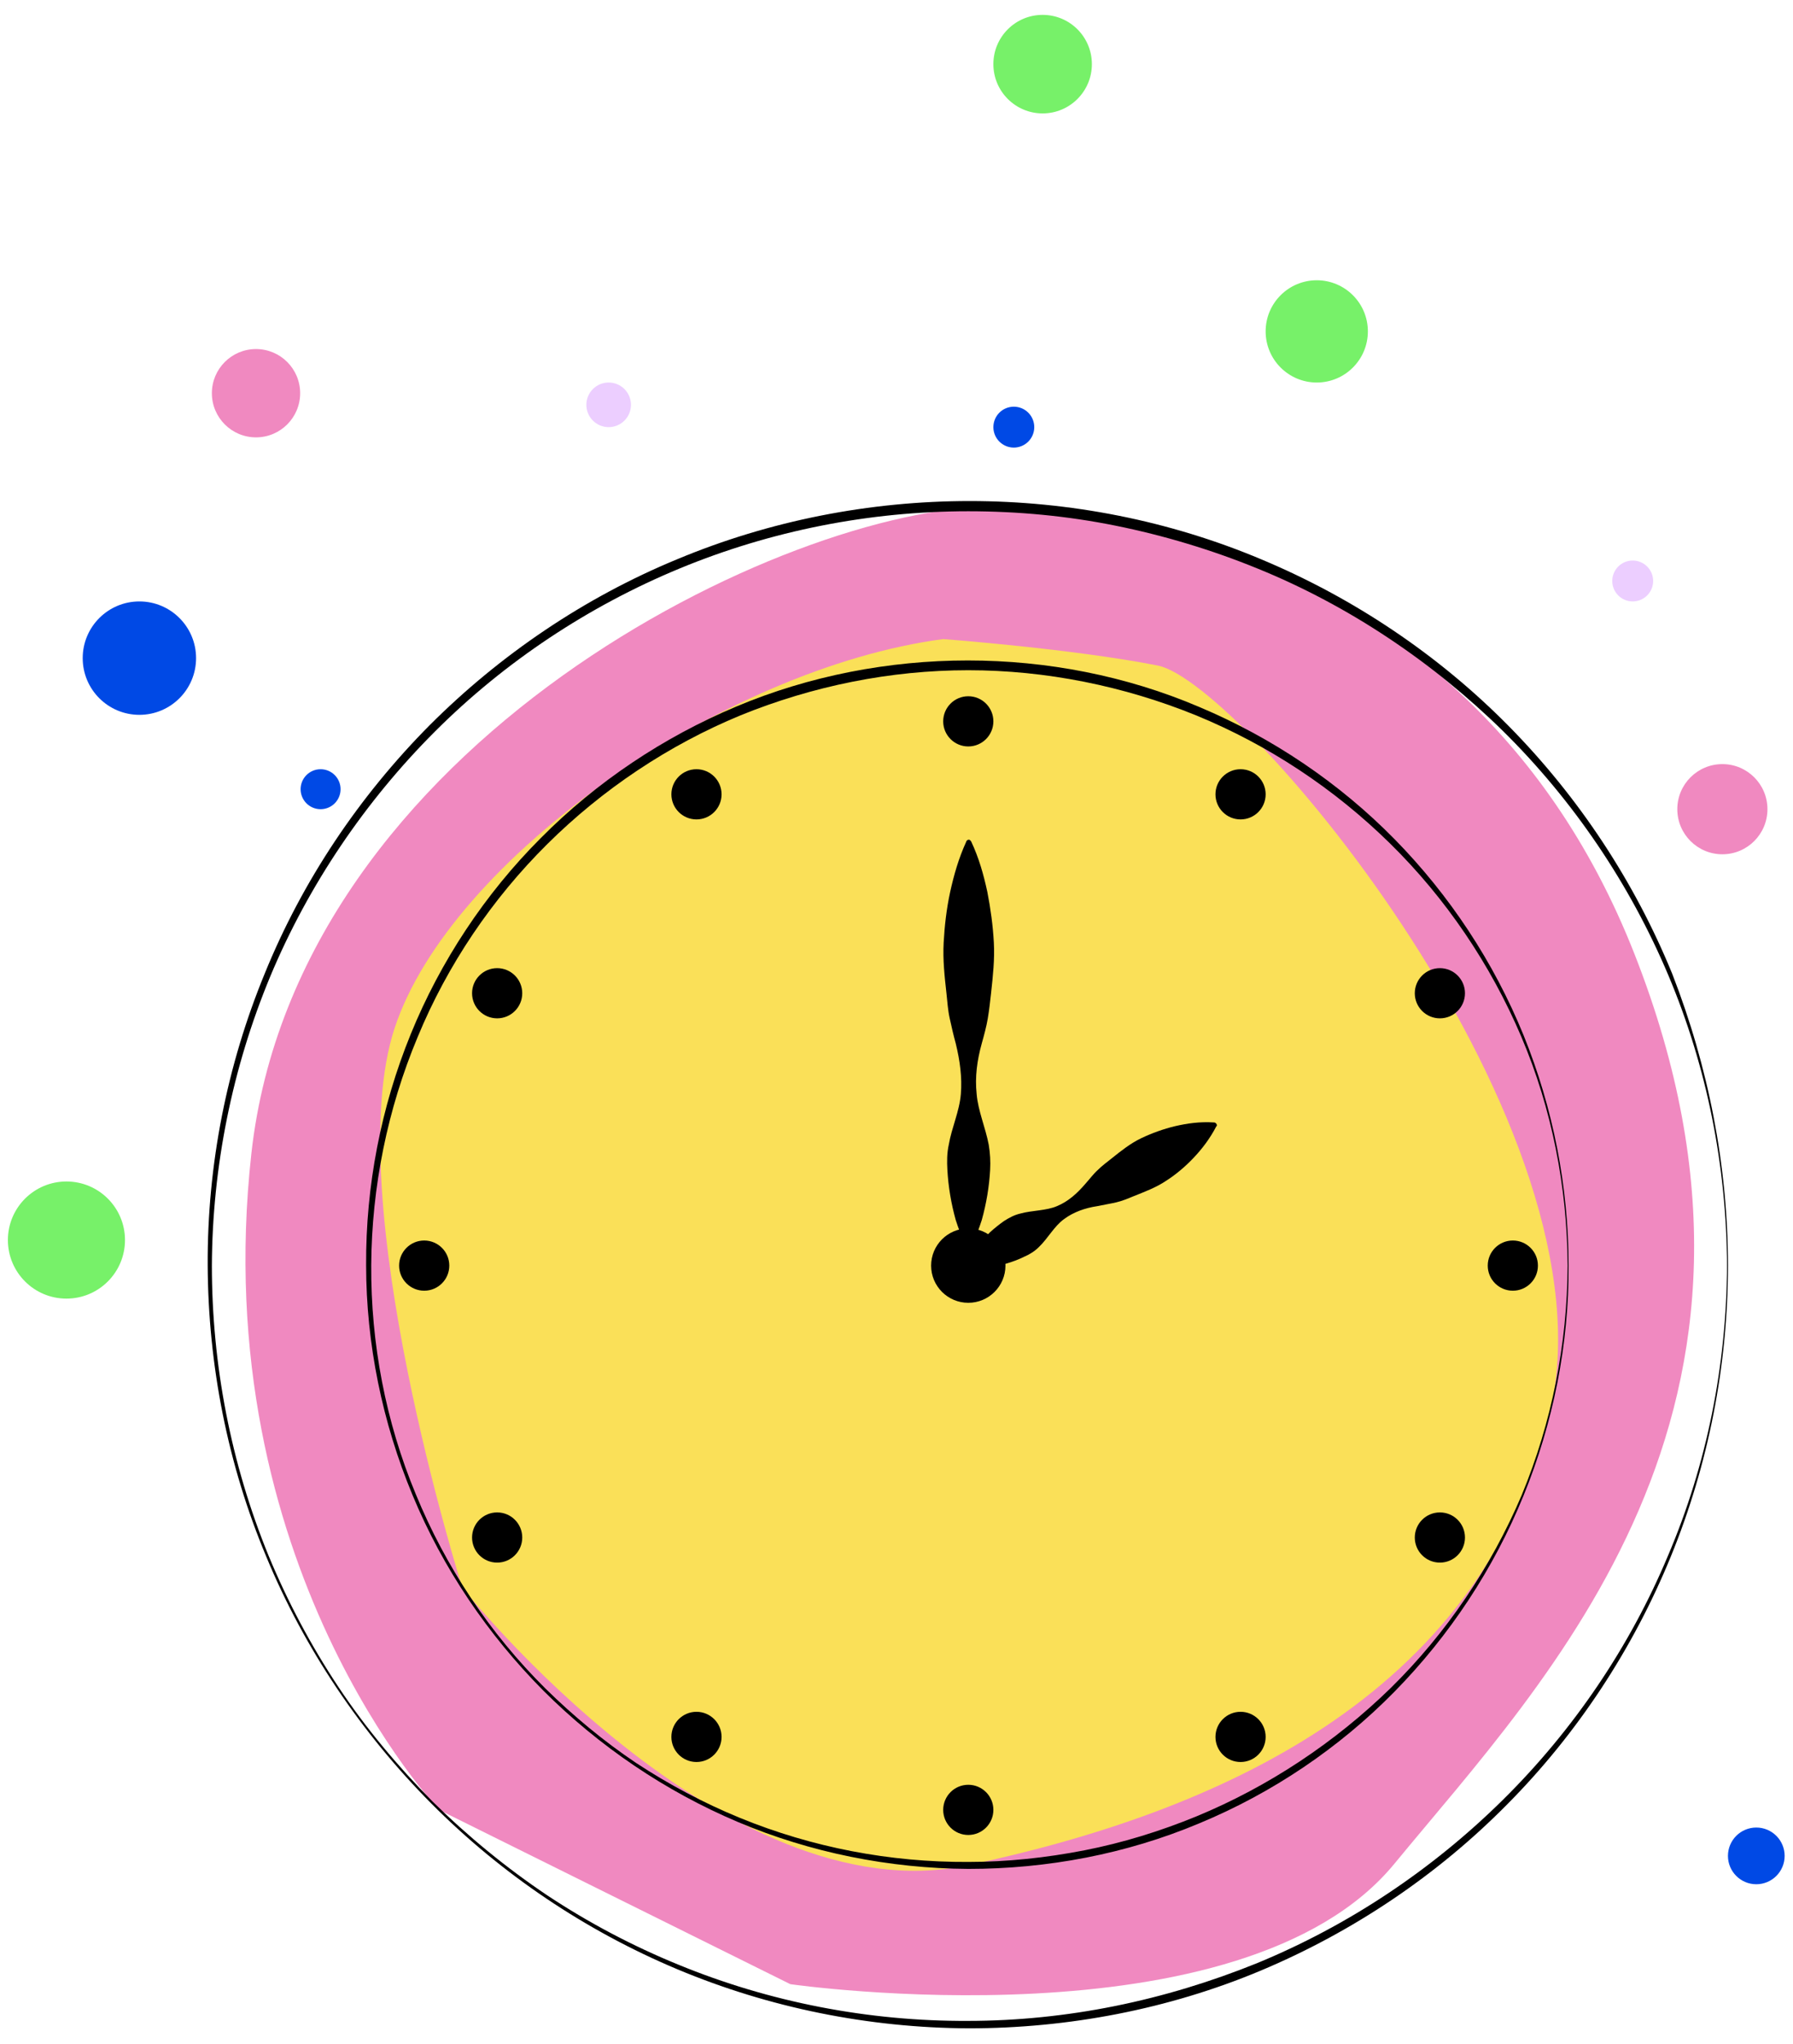 <?xml version="1.0" encoding="utf-8"?>
<!-- Generator: Adobe Illustrator 25.4.1, SVG Export Plug-In . SVG Version: 6.00 Build 0)  -->
<svg version="1.1" id="Capa_1" xmlns="http://www.w3.org/2000/svg" xmlns:xlink="http://www.w3.org/1999/xlink" x="0px" y="0px"
	 viewBox="0 0 385.9 439.7" style="enable-background:new 0 0 385.9 439.7;" xml:space="preserve">
<style type="text/css">
	.st0{fill:#F089C0;}
	.st1{fill:#FAE058;}
	.st2{fill:#0049E5;}
	.st3{fill:#ECCEFF;}
	.st4{fill:#77F169;}
</style>
<g>
	<g>
		<path class="st0" d="M213.8,109c-44.3,0-149.9,50.7-159.7,139.2s40.4,141.2,40.4,141.2l75.6,37.5c0,0,97.2,14,130-25.9
			s90.2-97.7,51.7-195.7S213.8,109,213.8,109z"/>
		<path class="st1" d="M203,137.5c-47.5,6.3-106.2,47.4-118.1,83.8s14.6,120.3,14.6,120.3s56.3,70.9,108.9,59.7s110.1-35.7,125.1-97
			c15-61.3-66.1-157.5-84.3-161.1S203,137.5,203,137.5z"/>
		<path d="M371.9,272.3c0,21.4-4.2,42.8-12.3,62.6c-8.1,19.8-20.1,38.1-35.2,53.3c-15.1,15.3-33.3,27.5-53.1,35.8
			c-19.8,8.3-41.4,12.4-62.8,12.4c-21.5-0.1-42.9-4.4-62.7-12.7c-19.8-8.3-37.9-20.5-53-35.7c-15.1-15.2-27.3-33.3-35.5-53.1
			c-8.3-19.8-12.5-41.2-12.6-62.7c-0.1-21.5,4.1-42.9,12.3-62.8c8.1-19.9,20.3-38.1,35.5-53.4c15.2-15.2,33.4-27.5,53.3-35.7
			c19.9-8.3,41.4-12.5,62.9-12.5c21.5,0,43,4.2,62.9,12.6c19.8,8.3,38,20.5,53.1,35.8c15.1,15.3,27.1,33.5,35.2,53.3
			C367.7,229.5,371.9,250.9,371.9,272.3z M371.7,272.3c-0.1-21.4-4.3-42.7-12.6-62.4c-8.3-19.7-20.5-37.7-35.6-52.6
			c-15.2-14.9-33.2-27-52.9-35c-9.8-4-20.1-7.1-30.5-9.2c-10.4-2.1-21-3.1-31.7-3.1c-21.3,0-42.5,4.2-62.1,12.3
			c-19.6,8.1-37.7,20.1-52.7,35.1c-15,15-27.2,33-35.4,52.6C50,229.7,45.7,251,45.6,272.3c0,21.3,4.1,42.6,12.2,62.4
			c4.1,9.9,9.1,19.3,15,28.2c5.9,8.9,12.8,17.1,20.3,24.7c7.6,7.5,15.9,14.3,24.7,20.2c8.9,5.9,18.4,10.9,28.2,14.9
			c19.7,8.1,41,12.2,62.3,12.1c10.6,0,21.3-1.1,31.7-3.2c10.4-2.1,20.6-5.2,30.5-9.2c19.7-8.1,37.7-20.1,52.9-35.1
			c15.2-15,27.4-33,35.6-52.6C367.4,315,371.6,293.7,371.7,272.3z"/>
		<path d="M337.6,272.3c0.1,16.9-3.3,33.8-9.7,49.5c-6.4,15.7-15.9,30.1-27.8,42.2c-11.9,12.1-26.3,21.8-42,28.3
			c-15.7,6.6-32.7,9.8-49.7,9.8c-17-0.1-34-3.5-49.6-10.1c-15.6-6.6-29.9-16.3-41.9-28.3c-11.9-12-21.6-26.3-28.1-42
			c-6.5-15.6-10-32.6-10-49.5c-0.1-17,3.2-34,9.6-49.7c6.4-15.7,16-30.2,28-42.2c12-12.1,26.4-21.7,42.1-28.3
			c15.7-6.6,32.8-9.9,49.8-9.9c17,0,34.1,3.3,49.8,10c15.7,6.6,30.1,16.3,42,28.4c11.9,12.1,21.4,26.5,27.8,42.2
			C334.3,238.5,337.6,255.4,337.6,272.3z M337.4,272.3c-0.1-16.9-3.4-33.8-10-49.3c-6.6-15.5-16.2-29.7-28.2-41.5
			c-12-11.8-26.2-21.2-41.8-27.6c-15.5-6.3-32.3-9.7-49-9.7c-16.8,0-33.5,3.4-49,9.7c-15.5,6.4-29.7,15.9-41.6,27.7
			c-11.9,11.8-21.5,26-27.9,41.5c-6.5,15.5-9.9,32.3-10,49.1c-0.1,16.8,3.1,33.7,9.6,49.3c6.4,15.6,15.9,29.9,27.9,41.8
			c6,5.9,12.5,11.3,19.5,16c7,4.6,14.5,8.6,22.3,11.8c15.6,6.4,32.4,9.6,49.2,9.5c8.4,0,16.8-0.9,25-2.5c8.2-1.6,16.3-4.1,24.1-7.3
			c15.5-6.4,29.8-15.9,41.8-27.6c12-11.8,21.6-26,28.2-41.5C334,306,337.3,289.2,337.4,272.3z"/>
		<circle cx="208.4" cy="272.3" r="8"/>
		<circle cx="208.4" cy="155.2" r="5.4"/>
		<circle cx="149.9" cy="170.9" r="5.4"/>
		<circle cx="107" cy="213.7" r="5.4"/>
		<circle cx="91.3" cy="272.3" r="5.4"/>
		<circle cx="107" cy="330.8" r="5.4"/>
		<circle cx="149.9" cy="373.7" r="5.4"/>
		<circle cx="208.4" cy="389.4" r="5.4"/>
		<circle cx="267" cy="373.7" r="5.4"/>
		<circle cx="309.9" cy="330.8" r="5.4"/>
		<circle cx="325.6" cy="272.3" r="5.4"/>
		<circle cx="309.9" cy="213.7" r="5.4"/>
		<circle cx="267" cy="170.9" r="5.4"/>
		<path d="M207.9,267.9c-1-1.8-1.6-3.6-2.2-5.4c-0.5-1.8-0.9-3.6-1.2-5.4c-0.3-1.8-0.5-3.6-0.6-5.4c-0.1-1.8-0.1-3.6,0.3-5.4
			c0.6-3.6,2.3-7.2,2.6-10.9c0.3-3.6-0.2-7.2-1.1-10.9c-0.5-1.8-0.9-3.6-1.3-5.4c-0.4-1.8-0.5-3.6-0.7-5.4
			c-0.4-3.6-0.8-7.2-0.6-10.9c0.2-3.6,0.6-7.2,1.4-10.9c0.8-3.6,1.8-7.2,3.5-10.9c0.1-0.3,0.5-0.4,0.7-0.3c0.1,0.1,0.2,0.2,0.3,0.3
			c1.7,3.6,2.7,7.2,3.5,10.9c0.7,3.6,1.2,7.2,1.4,10.9c0.2,3.6-0.2,7.2-0.6,10.9c-0.2,1.8-0.4,3.6-0.7,5.4c-0.3,1.8-0.8,3.6-1.3,5.4
			c-1,3.6-1.5,7.2-1.1,10.9c0.3,3.6,1.9,7.2,2.6,10.9c0.3,1.8,0.4,3.6,0.3,5.4c-0.1,1.8-0.3,3.6-0.6,5.4c-0.3,1.8-0.7,3.6-1.2,5.4
			c-0.6,1.8-1.2,3.6-2.2,5.4c-0.2,0.3-0.5,0.4-0.8,0.2C208.1,268.1,208,268,207.9,267.9z"/>
		<path d="M208.2,271.9c0.6-1.5,1.4-2.7,2.2-3.8c0.8-1.1,1.8-2.1,2.7-3c1-0.9,2-1.7,3-2.4c1.1-0.7,2.2-1.3,3.5-1.6
			c2.5-0.7,5.6-0.6,7.9-1.6c2.4-1,4.3-2.7,6.1-4.8c0.9-1,1.7-2.1,2.7-3c0.9-0.9,2-1.7,3-2.5c2-1.6,4-3.2,6.3-4.3
			c2.3-1.1,4.8-2,7.3-2.6c2.6-0.6,5.3-1,8.4-0.8c0.3,0,0.6,0.3,0.6,0.6c0,0.1,0,0.2-0.1,0.2c-1.4,2.7-3.1,4.9-4.9,6.8
			c-1.8,1.9-3.8,3.6-6,5c-2.1,1.4-4.5,2.3-7,3.3c-1.2,0.5-2.4,1-3.7,1.3c-1.3,0.3-2.6,0.5-4,0.8c-2.7,0.4-5.2,1.3-7.2,2.8
			c-2.1,1.5-3.5,4.2-5.4,6c-0.9,0.9-2,1.6-3.2,2.1c-1.2,0.6-2.3,1-3.6,1.4c-1.2,0.4-2.5,0.7-3.9,0.8c-1.4,0.2-2.8,0.2-4.4,0
			c-0.3,0-0.6-0.4-0.5-0.7C208.1,272,208.2,271.9,208.2,271.9z"/>
	</g>
	<circle class="st2" cx="378" cy="399.3" r="6.1"/>
	<circle class="st0" cx="370.7" cy="174.1" r="9.7"/>
	<circle class="st3" cx="351.4" cy="125" r="4.4"/>
	<circle class="st4" cx="283.4" cy="71.3" r="11"/>
	<circle class="st2" cx="218.2" cy="91.9" r="4.4"/>
	<circle class="st4" cx="224.4" cy="13.8" r="10.6"/>
	<circle class="st3" cx="131" cy="87.1" r="4.8"/>
	<circle class="st2" cx="30" cy="141.6" r="12.2"/>
	<circle class="st2" cx="69" cy="169.8" r="4.3"/>
	<circle class="st0" cx="55.1" cy="84.6" r="9.5"/>
	<circle class="st4" cx="14.3" cy="266.8" r="12.6"/>
</g>
</svg>
